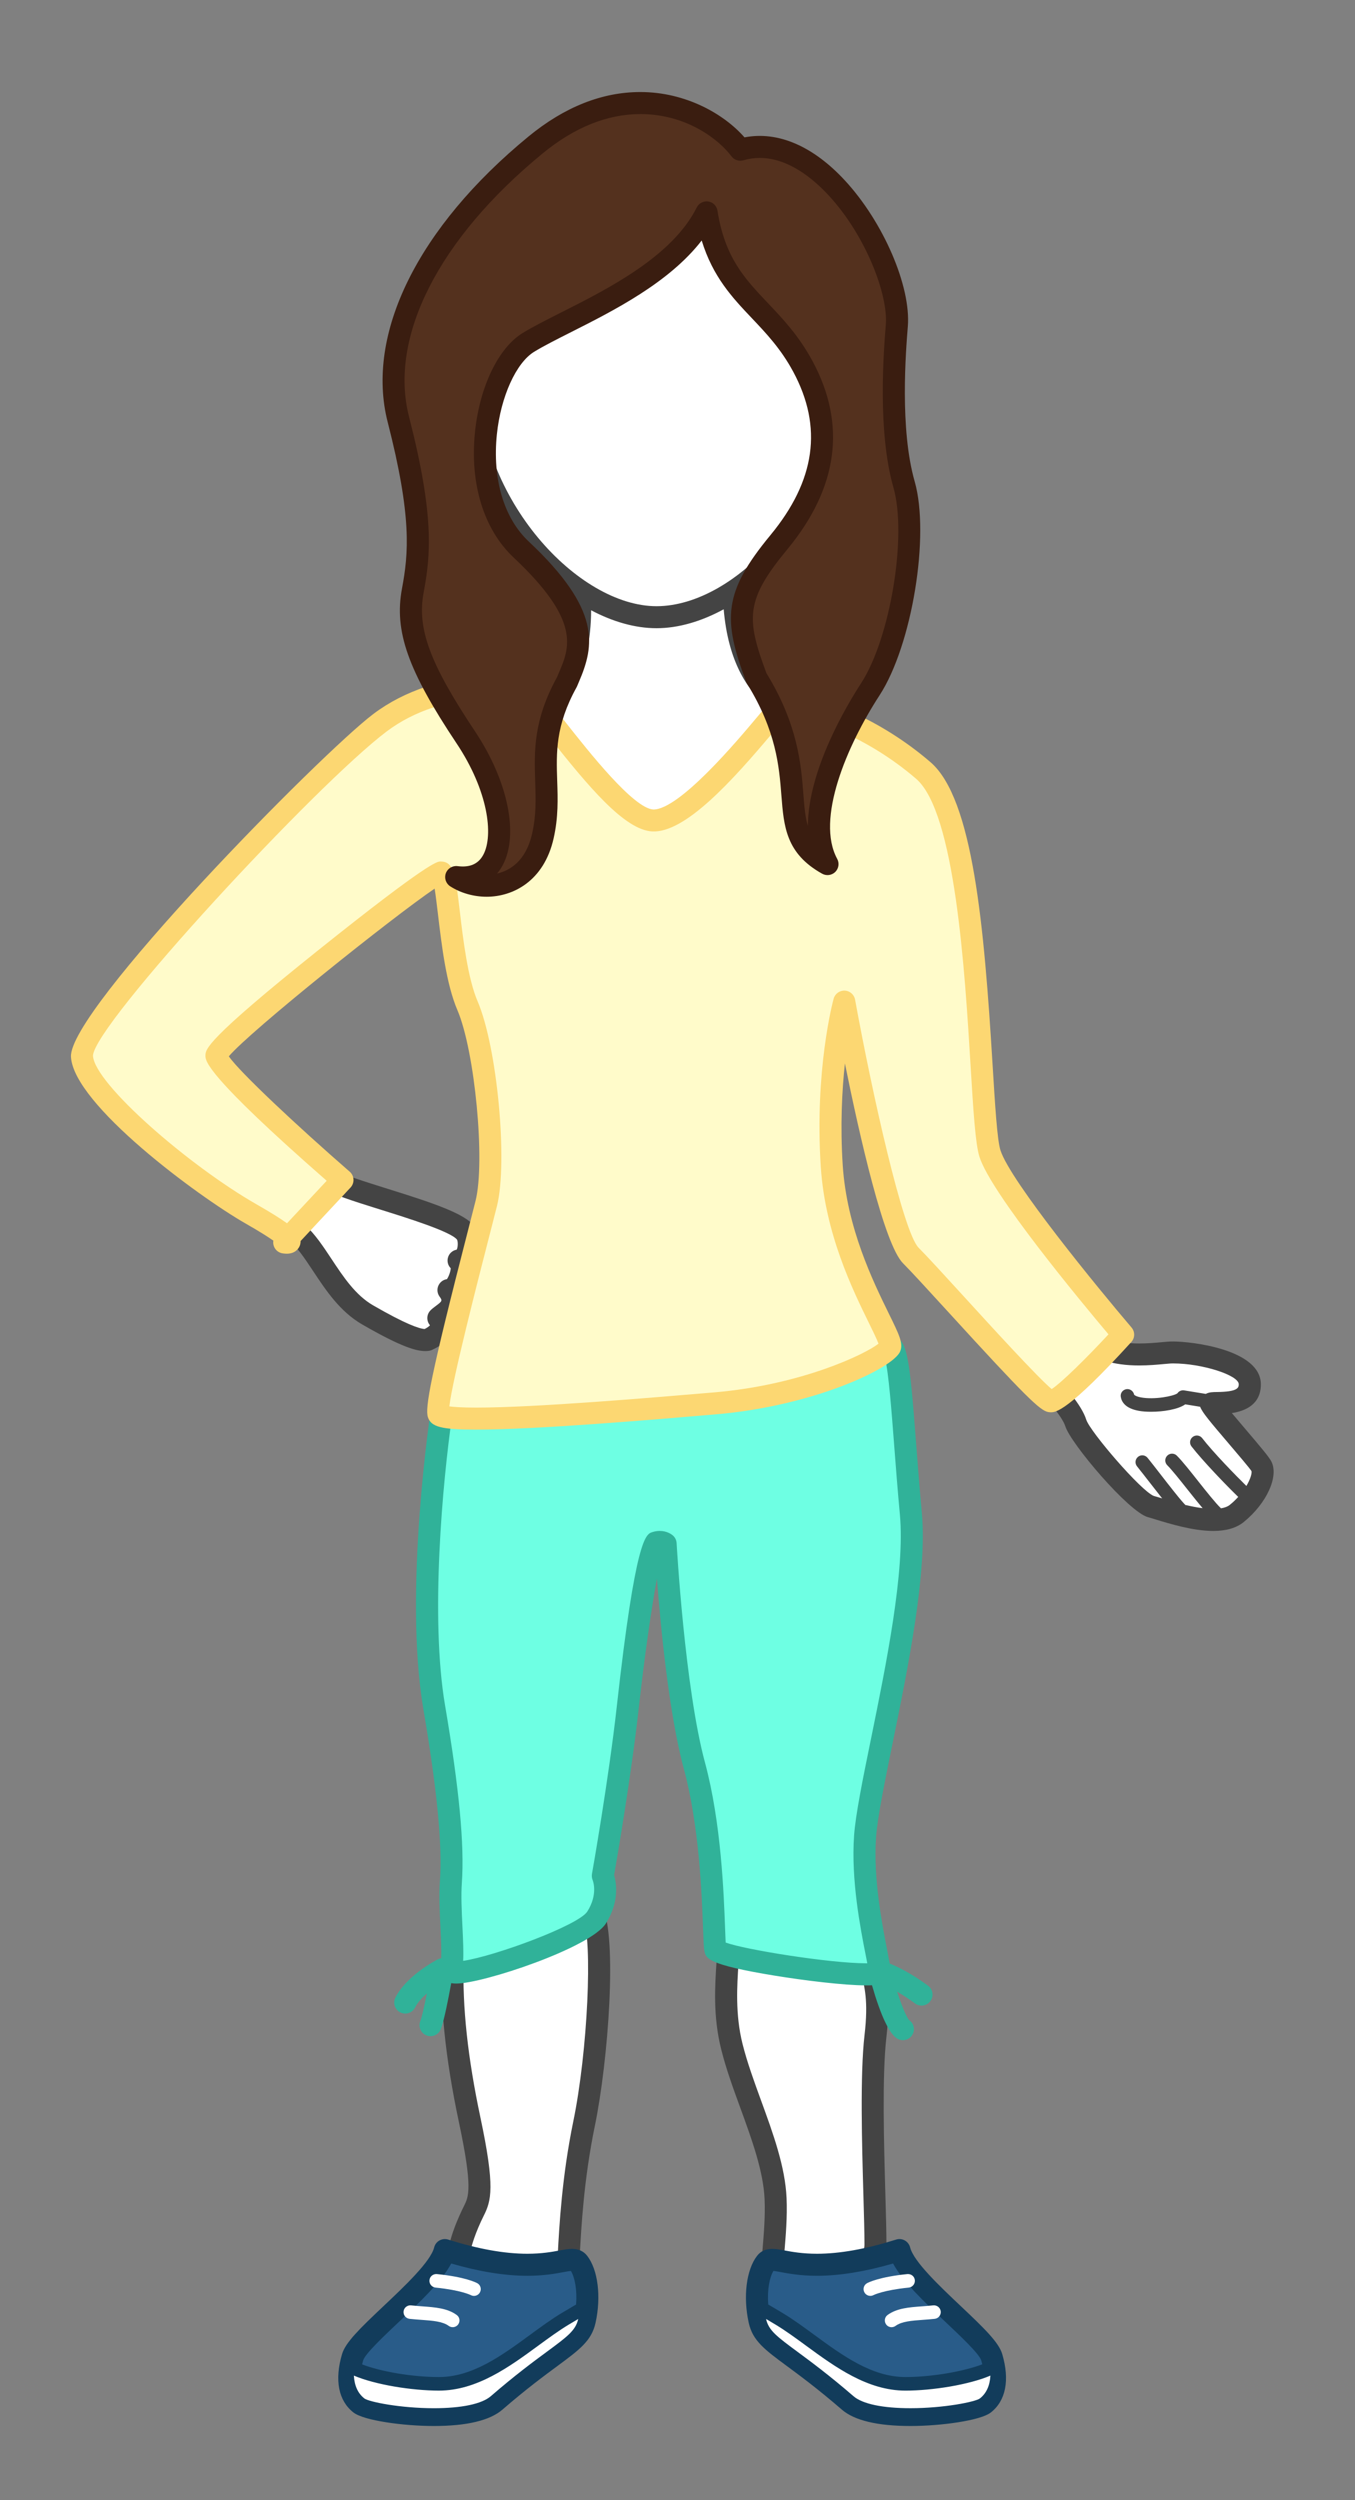 <?xml version="1.0" encoding="utf-8"?>
<!-- Generator: Adobe Illustrator 15.0.0, SVG Export Plug-In . SVG Version: 6.00 Build 0)  -->
<!DOCTYPE svg PUBLIC "-//W3C//DTD SVG 1.1//EN" "http://www.w3.org/Graphics/SVG/1.1/DTD/svg11.dtd">
<svg version="1.1" id="Layer_1" xmlns="http://www.w3.org/2000/svg" xmlns:xlink="http://www.w3.org/1999/xlink" x="0px" y="0px"
	 width="200px" height="369px" viewBox="0 0 200 369" enable-background="new 0 0 200 369" xml:space="preserve">
<rect x="0" y="0" width="200" height="369" fill="#808080" stroke="none"/>
<g id="Teen2.svg">
	<path id="Body" fill="#FFFFFF" d="M48.43,173.932c2.818,2.012,18.117,5.232,20.331,8.052c0.722,0.92,0.647,3.823-1.076,4.053
		c1.264,0.804-0.344,4.71-1.493,4.365c1.723,2.412-0.851,3.438-1.494,4.134c0.46,0.573,1.148,1.953-1.608,3.216
		c-1.199,0.166-3.589-0.67-8.823-3.688c-5.234-3.02-7.247-9.86-11.072-12.683C43.196,181.38,45.612,171.919,48.43,173.932z
		 M152.061,201.344c2.854,3.194,6.049,6.507,6.734,8.677c0.686,2.168,8.902,11.758,11.073,12.328
		c2.17,0.57,9.704,3.426,12.672,1.027c2.968-2.397,4.34-5.709,3.653-6.965c-0.688-1.256-7.647-8.903-7.42-9.247
		c0.228-0.342,5.705,0.687,5.705-2.854c0-3.541-9.131-4.91-11.984-4.686c-2.854,0.229-9.59,1.256-12.9-2.967L152.061,201.344z
		 M66.855,288.527c-0.306,6.451,0.308,14.132,2.458,24.271c2.15,10.142,1.536,11.676,0.615,13.521
		c-0.921,1.843-2.457,5.527-2.15,7.063c0.307,1.535,15.668,5.528,15.976,2.458c0.307-3.072,0.306-11.98,2.457-22.43
		c2.151-10.444,3.073-27.647,1.229-31.336C85.596,278.391,66.855,288.527,66.855,288.527z M107.408,284.534
		c0.615,3.38-1.229,10.138,0.615,17.511c1.843,7.375,6.146,15.363,6.451,22.43c0.307,7.063-1.847,14.746,0.609,14.746
		c2.458,0,14.137-1.844,14.137-7.985c0-6.146-0.926-22.731,0-30.725c0.922-7.986-0.925-9.219-1.537-14.439
		C127.07,280.848,107.408,284.534,107.408,284.534z M120.005,105.426c-4.628-0.578-11.431-4.428-11.7-18.202
		c-3.682,2.449-7.615,3.867-11.402,3.867c-3.745,0-7.684-1.442-11.388-3.933c0.544,6.879-0.654,17.147-9.75,17.653
		c-11.059,0.614,5.223,22.734,20.585,22.427C111.71,126.931,124.92,106.04,120.005,105.426z"/>
	<path id="face" fill="#FFFFFF" d="M124.82,55.91c0,18.393-14.854,35.18-27.918,35.18c-12.81,0-27.924-16.787-27.924-35.18
		c0-2.703,0.27-13.547,0.779-15.799c2.959-13.072,13.988-18.699,27.145-18.699c13.137,0,24.155,5.613,27.129,18.647
		C124.548,42.325,124.82,53.186,124.82,55.91"/>
	<path id="BodyBorder" fill="#444444" d="M62.783,199.396c-1.247,0-3.329-0.467-9.327-3.931c-3.275-1.889-5.367-5.049-7.212-7.837
		c-1.321-1.996-2.569-3.881-4.011-4.942c-0.533-0.394-0.774-1.069-0.611-1.711c0.854-3.344,2.77-8.952,6.009-8.952
		c0.615,0,1.202,0.196,1.744,0.584c0.977,0.697,4.628,1.836,7.849,2.842c6.78,2.115,11.334,3.643,12.815,5.528
		c0.843,1.072,1.027,3.083,0.42,4.579c-0.179,0.438-0.423,0.819-0.717,1.137c0.071,0.604,0.003,1.291-0.21,2.022
		c-0.235,0.81-0.651,1.688-1.231,2.337c0.366,1.4-0.172,2.729-1.611,3.955c0.088,0.434,0.083,0.867-0.019,1.301
		c-0.281,1.184-1.258,2.166-2.904,2.92c-0.144,0.062-0.297,0.107-0.454,0.133C63.15,199.383,62.974,199.396,62.783,199.396z
		 M45.042,180.802c1.477,1.357,2.665,3.152,3.911,5.035c1.728,2.61,3.515,5.312,6.126,6.816c4.796,2.767,6.784,3.438,7.604,3.488
		c0.479-0.248,0.694-0.444,0.782-0.545c-0.01-0.018-0.021-0.029-0.035-0.051c-0.503-0.627-0.471-1.525,0.075-2.115
		c0.227-0.246,0.491-0.441,0.771-0.65c1.057-0.788,1.03-0.824,0.594-1.438c-0.404-0.562-0.404-1.323,0-1.891
		c0.265-0.369,0.663-0.604,1.093-0.664c0.277-0.384,0.564-1.197,0.563-1.616c-0.38-0.386-0.549-0.941-0.429-1.486
		c0.142-0.646,0.658-1.139,1.303-1.25c0.189-0.276,0.229-1.17,0.056-1.488c-0.941-1.193-7.364-3.197-11.201-4.396
		c-4.428-1.383-7.259-2.291-8.642-3.213C46.908,175.888,45.801,178.254,45.042,180.802z M179.084,225.945L179.084,225.945
		c-2.962,0-6.404-1.053-8.461-1.682c-0.477-0.146-0.874-0.271-1.169-0.349c-2.845-0.749-11.403-10.856-12.209-13.411
		c-0.483-1.527-2.985-4.301-5.192-6.74c-0.404-0.447-0.808-0.896-1.205-1.343c-0.315-0.354-0.465-0.839-0.396-1.312
		c0.067-0.479,0.343-0.896,0.751-1.147l7.533-4.681c0.703-0.439,1.623-0.276,2.137,0.377c1.383,1.764,3.762,2.619,7.271,2.619
		c1.271,0,2.467-0.109,3.426-0.199l0.795-0.07c0.238-0.019,0.515-0.026,0.82-0.026c2.562,0,12.92,1.127,12.92,6.33
		c0,2.994-2.33,3.938-4.283,4.236c0.646,0.772,1.377,1.635,1.969,2.326c2.387,2.802,3.471,4.102,3.83,4.758
		c1.197,2.188-0.623,6.229-4.059,9.01C182.488,225.506,180.982,225.945,179.084,225.945z M177.156,207.618l-2.209-0.359
		c-1.09,0.764-3.262,1.096-5.057,1.096c-0.681,0-1.304-0.047-1.793-0.138c-2.015-0.362-2.562-1.34-2.673-2.094
		c-0.073-0.538,0.298-1.014,0.829-1.104c0.523-0.09,1.046,0.285,1.148,0.814c0.017,0.021,0.189,0.248,0.992,0.399
		c1.974,0.377,4.851-0.18,5.396-0.604c0.219-0.319,0.602-0.491,0.99-0.43l3.207,0.521l-0.002-0.004
		c0.477-0.264,1.058-0.271,1.66-0.275c2.953-0.036,3.201-0.582,3.201-1.137c0-1.354-5.426-3.082-9.67-3.082
		c-0.213,0-0.398,0.006-0.562,0.021l-0.754,0.065c-1.026,0.097-2.307,0.215-3.729,0.215c-3.825,0-6.784-0.938-8.821-2.784
		l-4.754,2.952c2.627,2.91,5.09,5.654,5.776,7.832c0.571,1.775,8.11,10.55,9.972,11.257c0.293,0.075,0.731,0.21,1.258,0.37
		l-0.01,0.009c-0.521-0.656-1.132-1.439-1.853-2.367c-0.716-0.921-1.386-1.781-1.87-2.38c-0.35-0.43-0.282-1.059,0.146-1.407
		c0.434-0.349,1.062-0.279,1.407,0.146c0.491,0.604,1.173,1.479,1.896,2.416c1.229,1.586,3.295,4.24,3.748,4.59l0.006-0.034
		c0.812,0.192,1.656,0.358,2.476,0.462v-0.002c-0.594-0.7-1.313-1.602-2.225-2.747c-1.114-1.406-2.271-2.863-2.992-3.59
		c-0.392-0.392-0.392-1.021,0-1.414c0.394-0.392,1.022-0.392,1.414,0c0.81,0.809,1.942,2.242,3.146,3.764
		c1.062,1.342,2.582,3.262,3.369,4.008l0.002,0.002c0.557-0.092,0.991-0.26,1.284-0.496c0.478-0.385,0.896-0.784,1.259-1.188
		l-0.002-0.003c-1.646-1.579-5.277-5.354-6.896-7.449c-0.339-0.438-0.259-1.062,0.18-1.4s1.065-0.258,1.402,0.181
		c1.604,2.078,5,5.562,6.518,7.051l0.003,0.003c0.604-1.018,0.832-1.86,0.756-2.187c-0.24-0.402-2.078-2.56-3.42-4.134
		c-2.688-3.157-3.847-4.517-4.158-5.359L177.156,207.618z M80.907,338.597L80.907,338.597c-2.751-0.001-14.124-1.896-14.723-4.896
		c-0.467-2.341,1.635-6.801,2.291-8.11c0.712-1.426,1.328-2.655-0.751-12.455c-2.014-9.498-2.829-17.572-2.491-24.685
		c0.027-0.568,0.349-1.081,0.85-1.354c1.41-0.766,13.939-7.453,19.437-7.453c2.083,0,2.985,0.926,3.374,1.705
		c2.255,4.51,0.893,22.758-1.091,32.391c-1.631,7.921-2.008,14.976-2.233,19.188c-0.069,1.304-0.124,2.328-0.198,3.071
		C85.251,337.186,84.381,338.597,80.907,338.597z M69.37,332.67c1.651,0.92,7.865,2.677,11.537,2.678l0,0
		c0.651,0,1.045-0.06,1.268-0.108c0.05-0.641,0.095-1.477,0.148-2.479c0.23-4.307,0.615-11.513,2.295-19.672
		c2.13-10.339,2.893-26.708,1.433-30.141c-0.089-0.021-0.255-0.053-0.532-0.053c-3.698,0-12.911,4.438-17.078,6.631
		c-0.214,6.609,0.593,14.125,2.461,22.938c2.202,10.384,1.617,12.308,0.479,14.582C70.25,329.305,69.477,331.635,69.37,332.67z
		 M115.088,340.845c-0.723,0-1.386-0.288-1.865-0.812c-1.246-1.356-1.021-3.946-0.688-7.866c0.199-2.37,0.431-5.057,0.318-7.623
		c-0.182-4.136-1.895-8.83-3.551-13.371c-1.051-2.878-2.138-5.854-2.855-8.733c-1.217-4.854-0.92-9.334-0.684-12.933
		c0.129-1.938,0.237-3.612,0.045-4.683c-0.16-0.88,0.42-1.724,1.299-1.888c0.281-0.057,6.953-1.293,12.748-1.293
		c2.213,0,8.942,0,9.44,4.231c0.19,1.63,0.521,2.872,0.836,4.073c0.693,2.633,1.351,5.116,0.7,10.741
		c-0.648,5.632-0.357,15.821-0.146,23.267c0.084,2.964,0.156,5.522,0.156,7.271C130.846,339.072,117.537,340.845,115.088,340.845z
		 M109.159,285.885c0.028,1.133-0.058,2.422-0.15,3.838c-0.223,3.369-0.5,7.565,0.591,11.928c0.68,2.717,1.734,5.609,2.756,8.409
		c1.742,4.771,3.543,9.707,3.744,14.347c0.119,2.773-0.119,5.569-0.33,8.04c-0.148,1.784-0.354,4.146-0.188,5.137
		c3.369-0.191,12.016-2.19,12.016-6.349c0-1.702-0.072-4.239-0.156-7.181c-0.215-7.541-0.51-17.868,0.166-23.729
		c0.58-5.017,0.025-7.112-0.61-9.542c-0.349-1.311-0.702-2.664-0.922-4.521c-0.048-0.381-1.247-1.363-6.218-1.363
		C115.922,284.896,111.417,285.523,109.159,285.885z M109.955,87.954c8.984-6.407,16.49-18.568,16.49-32.043
		c0-1.865-0.229-13.576-0.83-16.212c-2.887-12.654-13.354-19.911-28.715-19.91c-15.385,0-25.856,7.277-28.729,19.965
		c-0.593,2.625-0.819,14.299-0.819,16.157c0,13.521,7.561,25.721,16.588,32.111l-0.001-0.006c0.236,4.241-0.287,9.295-2.599,12.312
		c-0.499,0.65-1.063,1.186-1.693,1.612c0.518,0.542,1.183,1.333,2.105,2.48c0.8-0.584,1.528-1.281,2.168-2.116
		c2.528-3.299,3.317-8.014,3.333-12.245l-0.006,0.005c3.214,1.706,6.517,2.65,9.654,2.65c3.225,0,6.623-0.999,9.921-2.795
		l-0.006-0.007c0.658,7.648,3.438,11.898,6.349,14.255c0.181-0.202,0.341-0.38,0.468-0.507c0.666-0.667,1.665-0.991,3.049-0.995
		c-3.037-1.667-6.394-5.581-6.729-14.718L109.955,87.954z M96.902,89.465c-11.593,0-26.299-15.799-26.299-33.555
		c0-3.034,0.298-13.492,0.739-15.439c3.433-15.167,17.488-17.433,25.561-17.433c8.059,0,22.094,2.258,25.544,17.383
		c0.455,1.993,0.748,12.353,0.748,15.49C123.195,73.981,108.738,89.465,96.902,89.465z"/>
	<path id="Shoe2" fill="#295C89" d="M85.385,333.914c1.302,1.675,1.674,5.215,0.93,8.562c-0.744,3.352-4.136,4.062-13.219,11.916
		c-4.026,3.481-18.246,1.68-19.921,0.372c-1.677-1.303-2.051-3.771-1.128-6.885c0.923-3.115,12.46-11.188,13.614-15.806
		C80.313,336.69,84.081,332.238,85.385,333.914z M113.035,333.914c-1.303,1.675-1.676,5.215-0.932,8.562
		c0.744,3.353,4.137,4.062,13.219,11.916c4.027,3.481,18.246,1.68,19.923,0.372c1.677-1.303,2.051-3.771,1.128-6.885
		c-0.924-3.115-12.461-11.188-13.614-15.806C118.105,336.69,114.339,332.238,113.035,333.914z"/>
	<path id="Shoes1" fill="#FFFFFF" d="M83.442,342.213c1.469-0.882,2.48-1.471,3.187-1.867c-0.058,0.708-0.156,1.423-0.313,2.133
		c-0.744,3.353-4.136,4.062-13.219,11.916c-4.026,3.482-18.246,1.68-19.921,0.372c-1.36-1.058-2.208-2.867-1.89-5.797
		c2.393,1.672,8.917,2.85,13.489,2.85C72.033,351.815,77.892,345.543,83.442,342.213z M114.979,342.213
		c-1.471-0.882-2.479-1.471-3.188-1.867c0.059,0.708,0.156,1.423,0.312,2.133c0.746,3.353,4.138,4.062,13.221,11.916
		c4.025,3.482,18.244,1.68,19.922,0.372c1.359-1.058,2.207-2.867,1.889-5.797c-2.392,1.672-8.917,2.85-13.488,2.85
		C126.387,351.815,120.527,345.543,114.979,342.213z"/>
	<path id="ShoesBorder" fill="#123C5B" d="M64.033,358.038L64.033,358.038c-4.492,0-10.328-0.8-11.856-1.989
		c-2.225-1.729-2.825-4.794-1.688-8.629c0.508-1.716,2.652-3.802,6.107-7.062c3.102-2.93,6.962-6.57,7.488-8.679
		c0.109-0.436,0.392-0.806,0.783-1.021c0.391-0.218,0.854-0.271,1.282-0.132c4.41,1.389,8.34,2.093,11.682,2.093
		c2.137,0,3.654-0.281,4.761-0.486c0.723-0.136,1.294-0.241,1.84-0.241c0.953,0,1.705,0.348,2.234,1.024
		c1.599,2.057,2.095,6.04,1.234,9.914c-0.585,2.636-2.374,3.955-5.619,6.353c-1.951,1.439-4.622,3.412-8.123,6.439
		C72.307,357.226,68.899,358.038,64.033,358.038z M53.449,348.945c2.731,1.06,7.415,1.87,11.326,1.87
		c4.962,0,9.288-3.169,13.47-6.234c1.614-1.183,3.138-2.3,4.683-3.229c0.84-0.504,1.531-0.91,2.103-1.242
		c0.17-2.177-0.195-4.013-0.764-4.957c-0.283,0.023-0.659,0.096-1.08,0.174c-1.162,0.218-2.918,0.543-5.354,0.543
		c-3.299,0-7.072-0.607-11.231-1.812c-1.432,2.682-4.647,5.713-7.773,8.663c-2.083,1.968-4.937,4.659-5.222,5.622
		c-0.061,0.204-0.115,0.403-0.162,0.604h0.004V348.945z M52.231,350.601c0.086,1.507,0.607,2.64,1.558,3.376
		c0.672,0.507,5.349,1.438,10.244,1.438c4.099,0,7.085-0.631,8.409-1.774c3.578-3.096,6.296-5.104,8.281-6.565
		c3.001-2.216,4.243-3.134,4.616-4.812c0.001-0.006,0.002-0.011,0.003-0.018c-0.41,0.242-0.869,0.517-1.386,0.825
		c-1.466,0.88-2.954,1.972-4.53,3.125c-4.235,3.104-9.036,6.621-14.652,6.621C60.819,352.815,55.394,351.953,52.231,350.601z
		 M134.387,358.038c-4.865,0-8.271-0.812-10.127-2.415c-3.501-3.028-6.173-5.002-8.123-6.441c-3.246-2.396-5.033-3.716-5.619-6.352
		c-0.856-3.875-0.363-7.857,1.234-9.914c0.53-0.68,1.282-1.024,2.234-1.024c0.547,0,1.117,0.105,1.841,0.241
		c1.106,0.205,2.624,0.486,4.761,0.486c3.344,0,7.271-0.704,11.684-2.093c0.429-0.14,0.894-0.086,1.281,0.132
		c0.391,0.22,0.674,0.59,0.782,1.021c0.526,2.104,4.388,5.748,7.489,8.679c3.455,3.261,5.599,5.346,6.105,7.062
		c1.137,3.836,0.534,6.899-1.688,8.63C144.714,357.238,138.878,358.038,134.387,358.038z M113.076,342.244
		c0.001,0.006,0.003,0.014,0.004,0.02c0.372,1.675,1.613,2.591,4.615,4.81c1.984,1.466,4.703,3.474,8.281,6.565
		c1.321,1.146,4.312,1.774,8.406,1.774c4.896,0,9.573-0.933,10.245-1.438c0.95-0.735,1.476-1.871,1.56-3.375
		c-3.162,1.354-8.586,2.218-12.543,2.218c-5.615,0-10.416-3.521-14.65-6.62c-1.576-1.154-3.064-2.246-4.531-3.126
		C113.945,342.76,113.484,342.486,113.076,342.244z M139.594,342.722c-3.127-2.95-6.343-5.982-7.773-8.664
		c-4.156,1.202-7.932,1.812-11.229,1.812c-2.438,0-4.189-0.325-5.354-0.543c-0.432-0.08-0.813-0.15-1.076-0.176
		c-0.57,0.943-0.938,2.781-0.768,4.962h0.004c0.567,0.332,1.261,0.736,2.1,1.242c1.546,0.927,3.07,2.044,4.688,3.229
		c4.183,3.063,8.506,6.232,13.469,6.232c3.844,0,8.589-0.827,11.328-1.879l0.002,0.007c-0.047-0.196-0.102-0.396-0.159-0.604
		C144.529,347.381,141.678,344.688,139.594,342.722z"/>
	<path id="LacesBorder" fill="#FFFFFF" d="M66.819,343.454c-0.204,0-0.41-0.062-0.587-0.19c-0.911-0.663-2.358-0.77-4.035-0.892
		c-0.568-0.041-1.153-0.084-1.746-0.148c-0.549-0.062-0.944-0.556-0.883-1.104c0.061-0.55,0.562-0.938,1.104-0.884
		c0.567,0.062,1.126,0.104,1.67,0.145c1.899,0.138,3.693,0.271,5.066,1.271c0.447,0.322,0.545,0.947,0.22,1.396
		C67.433,343.312,67.128,343.454,66.819,343.454z M70.84,338.315c0.265-0.484,0.086-1.095-0.399-1.355
		c-0.171-0.095-1.795-0.927-5.958-1.343c-0.556-0.047-1.04,0.347-1.095,0.896c-0.055,0.55,0.346,1.04,0.896,1.098
		c3.752,0.375,5.194,1.104,5.199,1.104c0.152,0.083,0.316,0.122,0.478,0.122C70.315,338.838,70.659,338.648,70.84,338.315z
		 M132.188,343.263c0.91-0.663,2.358-0.77,4.035-0.892c0.568-0.041,1.153-0.084,1.746-0.148c0.549-0.062,0.944-0.556,0.885-1.104
		c-0.062-0.549-0.562-0.938-1.104-0.884c-0.566,0.062-1.127,0.104-1.67,0.145c-1.898,0.138-3.695,0.271-5.068,1.271
		c-0.445,0.322-0.545,0.947-0.22,1.396c0.194,0.271,0.5,0.41,0.812,0.41C131.805,343.454,132.01,343.392,132.188,343.263z
		 M128.928,338.72c0.014-0.008,1.456-0.734,5.209-1.109c0.549-0.058,0.949-0.546,0.896-1.098c-0.056-0.549-0.531-0.938-1.095-0.896
		c-4.164,0.416-5.787,1.248-5.959,1.343c-0.479,0.263-0.656,0.86-0.397,1.346c0.179,0.337,0.526,0.528,0.885,0.528
		C128.621,338.834,128.779,338.797,128.928,338.72z"/>
	<path id="Pants" fill="#6EFFE3" d="M65.319,207.423c-1.229,7.988-3.687,30.104-1.229,44.547
		c2.458,14.439,2.765,21.508,2.458,25.809c-0.308,4.302,0.614,10.75,0,12.902c-0.615,2.148,19.354-4.303,21.505-7.682
		c2.15-3.38,0.921-6.146,0.921-6.146s2.458-13.824,3.687-24.889c1.229-11.06,3.181-23.98,4.103-24.291
		c0.923-0.308,1.483,0.165,1.483,0.165s1.173,21.362,4.245,32.729s2.767,25.498,3.072,27.035c0.307,1.535,24.27,4.916,24.27,3.379
		c0-1.534-2.766-11.365-2.15-19.969c0.616-8.604,7.988-34.41,6.76-47.619c-1.229-13.211-1.531-24.888-3.069-24.578
		C129.835,199.127,65.319,207.423,65.319,207.423z"/>
	<path id="PantsBorder" fill="#30B299" d="M107.109,286.689c2.838,1.054,15.435,3.062,20.713,3.062c0.066,0,0.131,0,0.191-0.001
		c-0.076-0.396-0.162-0.836-0.244-1.254c-0.763-3.866-2.172-11.062-1.707-17.598c0.225-3.115,1.275-8.295,2.502-14.291
		c2.244-11.012,5.037-24.717,4.262-33.062c-0.338-3.624-0.608-7.172-0.848-10.302c-0.39-5.04-0.815-10.675-1.33-12.681
		c-7.662,1.069-54.07,7.045-63.903,8.312c-1.418,9.836-3.26,29.854-1.053,42.816c2.089,12.271,2.876,20.599,2.478,26.195
		c-0.134,1.875-0.021,4.204,0.088,6.459c0.104,2.148,0.174,3.788,0.105,5.045c4.693-0.686,17.037-5.254,18.319-7.271
		c1.619-2.545,0.832-4.551,0.798-4.635c-0.116-0.284-0.159-0.62-0.105-0.922c0.025-0.142,2.464-13.901,3.672-24.781
		c2.759-24.837,4.289-25.348,5.203-25.652c0.374-0.125,0.752-0.188,1.126-0.188c1.064,0,1.738,0.498,1.92,0.65
		c0.342,0.288,0.55,0.704,0.574,1.151c0.012,0.212,1.198,21.324,4.19,32.396c2.397,8.879,2.776,19.387,2.963,24.437
		C107.053,285.359,107.08,286.152,107.109,286.689z M65.127,289.014c0.045-1.205-0.039-2.93-0.115-4.507
		c-0.114-2.349-0.232-4.776-0.084-6.848c0.38-5.332-0.395-13.409-2.439-25.419c-2.964-17.415,1.053-43.944,1.225-45.065
		c0.11-0.716,0.681-1.271,1.399-1.362c22.159-2.852,64.459-8.312,65.948-8.586c0.101-0.021,0.271-0.037,0.369-0.037
		c2.494,0,2.793,2.765,3.789,15.812c0.238,3.117,0.51,6.648,0.844,10.248c0.82,8.824-2.022,22.79-4.312,34.012
		c-1.198,5.888-2.233,10.972-2.442,13.875c-0.437,6.103,0.924,13.021,1.652,16.737c0.162,0.821,0.281,1.438,0.363,1.913h-0.008
		c1.149,0.459,3.154,1.418,5.664,3.269c0.724,0.53,0.877,1.551,0.346,2.271c-0.532,0.725-1.553,0.878-2.271,0.345
		c-0.986-0.729-1.873-1.294-2.64-1.729c0.657,1.992,1.349,3.715,1.767,4.186c0.695,0.474,0.922,1.409,0.496,2.152
		c-0.3,0.521-0.848,0.816-1.41,0.816c-0.271,0-0.553-0.068-0.808-0.218c-1.174-0.672-2.438-3.323-3.757-7.897v0.008
		c-0.326,0.02-0.631,0.02-0.878,0.02c-3.229,0-9.091-0.72-13.464-1.434c-9.985-1.629-10.174-2.562-10.389-3.645
		c-0.097-0.475-0.127-1.279-0.197-3.227c-0.178-4.931-0.547-15.187-2.853-23.705c-2.191-8.104-3.416-20.959-3.958-28.021
		c-0.788,4.267-1.808,11.229-2.689,19.178c-1.103,9.925-3.215,22.201-3.63,24.58c0.332,1.142,0.805,3.957-1.222,7.143
		c-2.283,3.588-18.129,8.861-22.057,8.861l0,0c-0.152,0-0.437,0-0.763-0.064l0.001-0.001c-0.411,2.25-1.097,5.764-1.563,6.85
		c-0.264,0.615-0.864,0.983-1.495,0.983c-0.213,0-0.43-0.042-0.639-0.132c-0.825-0.354-1.207-1.31-0.854-2.134
		c0.198-0.461,0.566-2.092,0.952-4.043c-0.723,0.635-1.375,1.35-1.737,2.072c-0.401,0.803-1.378,1.131-2.18,0.728
		c-0.803-0.4-1.128-1.377-0.727-2.181c1.564-3.129,5.729-5.377,6.199-5.623C64.742,289.096,64.933,289.038,65.127,289.014
		L65.127,289.014z"/>
	<path id="Shirt" fill="#FFFBCA" d="M77.608,102.353c-4.963-1.655-14.337-1.098-21.505,4.301
		c-8.788,6.616-44.313,43.698-44.005,49.229c0.307,5.53,16.355,18.36,24.958,23.275c8.602,4.915,4.896,4.209,4.896,4.209
		l8.602-9.216c0,0-18.604-16.191-18.604-18.342c0-2.151,31.834-27.036,33.063-27.036s1.229,13.211,3.995,19.662
		c2.765,6.451,4.301,23.043,2.765,29.186c-1.537,6.145-7.68,29.187-7.066,31.029c0.614,1.843,26.421-0.311,40.859-1.536
		c14.438-1.229,25.189-6.761,25.807-8.296s-7.68-12.596-8.602-26.729c-0.922-14.133,1.842-24.271,1.842-24.271
		s6.146,33.794,9.832,37.48c3.688,3.688,19.048,21.197,20.584,21.509c1.537,0.308,10.753-9.83,10.753-9.83
		s-17.819-20.896-19.662-26.729s-0.923-48.848-9.831-56.527c-8.908-7.681-19.661-10.754-21.505-8.909
		c-1.845,1.843-12.904,16.589-18.433,16.282C90.819,120.787,79.452,102.969,77.608,102.353z"/>
	<path id="ShirtBorder" fill="#FCD772" d="M167.018,195.923c-4.896-5.74-17.92-21.634-19.35-26.164
		c-0.484-1.534-0.799-6.689-1.163-12.659c-1.245-20.421-2.883-39.2-9.155-44.609c-7.398-6.381-16.16-9.824-20.646-9.824
		c-1.396,0-2.399,0.326-3.07,0.996c-0.392,0.392-1.021,1.142-1.973,2.275c-2.81,3.348-11.355,13.534-15.221,13.534h-0.001
		c-2.938-0.163-9.514-8.505-13.047-12.985c-3.395-4.307-4.289-5.347-5.27-5.674c-1.779-0.593-3.961-0.906-6.311-0.906
		c-6.004,0-12.086,1.987-16.687,5.451c-7.721,5.812-45.033,43.724-44.65,50.617c0.392,7.059,18.832,20.629,25.774,24.596
		c2.124,1.213,3.37,2.013,4.1,2.528c-0.043,0.255-0.025,0.52,0.058,0.772c0.184,0.563,0.659,0.981,1.24,1.093
		c0,0,0.334,0.063,0.68,0.063c1.264,0,1.743-0.776,1.891-1.11c0.081-0.182,0.16-0.443,0.153-0.761l7.37-7.896
		c0.301-0.322,0.458-0.753,0.435-1.192c-0.023-0.44-0.224-0.854-0.556-1.143c-7.779-6.77-16.178-14.633-17.847-17.023
		c3.086-3.684,24.25-20.608,30.38-24.755c0.169,1.059,0.342,2.514,0.492,3.777c0.546,4.599,1.225,10.32,2.867,14.151
		c2.582,6.025,4.136,22.337,2.682,28.151c-0.255,1.021-0.638,2.509-1.095,4.288c-5.612,21.817-6.385,26.299-5.936,27.648
		c0.478,1.437,2.01,1.828,7.128,1.828c8.884,0,26.141-1.471,35.411-2.26c14.27-1.213,26.16-6.77,27.177-9.312
		c0.468-1.168-0.165-2.457-1.694-5.57c-2.312-4.723-6.188-12.621-6.795-21.866c-0.381-5.854-0.111-11.029,0.321-15.042
		c2.164,10.709,5.781,26.705,8.584,29.507c1.21,1.21,3.726,3.965,6.64,7.15c11.584,12.687,13.562,14.556,14.773,14.797
		c0.105,0.021,0.286,0.037,0.395,0.037c0.67,0,2.453,0,11.879-10.369C167.533,197.466,167.548,196.545,167.018,195.923z
		 M155.23,205.006c-2.062-1.725-8.765-9.063-12.896-13.592c-2.939-3.219-5.479-5.998-6.74-7.261
		c-2.295-2.294-6.867-22.797-9.383-36.622c-0.136-0.747-0.771-1.3-1.527-1.333c-0.752-0.032-1.438,0.464-1.639,1.196
		c-0.115,0.424-2.824,10.563-1.896,24.804c0.646,9.888,4.699,18.147,7.119,23.085c0.549,1.115,1.154,2.353,1.402,3.021
		c-1.941,1.549-11.408,6.1-24.242,7.188c-9.223,0.784-26.39,2.247-35.136,2.247c-2.171,0-3.344-0.094-3.967-0.18
		c0.438-3.914,4.228-18.65,5.922-25.238c0.46-1.788,0.844-3.283,1.101-4.309c1.635-6.54,0.039-23.486-2.848-30.222
		c-1.458-3.399-2.134-9.096-2.627-13.254c-0.657-5.53-0.878-7.393-2.861-7.393c-0.458,0-1.674,0-18.007,13.066
		c-16.681,13.346-16.681,14.646-16.681,15.594c0,0.772,0.001,2.798,17.895,18.461l-5.856,6.273
		c-0.865-0.623-2.241-1.506-4.501-2.798c-9.9-5.656-23.91-17.772-24.141-21.933c0.217-4.675,32.943-40.02,43.36-47.862
		c4.048-3.049,9.418-4.797,14.731-4.797c1.941,0,3.715,0.24,5.143,0.694c0.607,0.489,2.346,2.694,3.886,4.647
		c6.027,7.646,11.348,13.993,15.419,14.218c4.865,0.258,11.816-7.45,17.891-14.688c0.759-0.9,1.414-1.685,1.729-2.014
		c0.077-0.028,0.315-0.098,0.824-0.098c3.243,0,11.372,2.872,18.521,9.036c5.756,4.962,7.187,28.363,8.035,42.345
		c0.408,6.69,0.703,11.525,1.309,13.441c1.703,5.394,15.084,21.5,19.045,26.2C160.383,200.416,156.715,204.029,155.23,205.006z"/>
	<path id="Hair" fill="#54311E" d="M109.271,22.099c-3.9-5.258-16.354-12.084-30.212-0.71S55.247,48.046,58.801,61.908
		C62.355,75.77,62,81.457,60.934,87.144c-1.066,5.687,0.711,11.019,7.819,21.682s6.431,21.64-1.422,20.615
		c3.869,2.493,11.019,1.775,12.795-6.042c1.777-7.819-1.798-13.059,3.555-22.748c1.776-4.265,4.625-8.854-6.753-19.548
		c-8.949-8.411-5.331-26.658,1.066-30.568c6.397-3.909,21.297-9.165,26.302-19.193c1.913,12.125,9.242,13.507,14.218,22.748
		c4.979,9.242,3.198,17.771-3.555,25.947c-6.753,8.175-6.497,11.502-3.298,20.033c9.206,14.903,1.466,22.432,10.481,27.462
		c-3.773-6.918,1.698-18.705,6.319-25.812c4.62-7.109,7.104-22.748,4.979-30.213c-2.133-7.464-1.521-17.778-1.067-23.459
		C133.096,39.049,121.514,18.519,109.271,22.099z"/>
	<path id="HairBorder" fill="#3A1D10" d="M71.838,132.345c-1.934,0-3.847-0.547-5.387-1.539c-0.639-0.412-0.907-1.211-0.646-1.926
		c0.262-0.714,0.983-1.149,1.736-1.053c1.798,0.233,3.063-0.308,3.795-1.675c1.552-2.901,0.699-9.475-3.936-16.427
		c-7.21-10.815-9.245-16.589-8.064-22.883c0.966-5.153,1.474-10.558-2.11-24.533c-3.331-12.99,4.446-28.758,20.802-42.18
		c5.294-4.344,10.842-6.546,16.491-6.546c6.678,0,12.349,3.237,15.37,6.692c4.938-0.963,10.146,1.293,14.84,6.38
		c5.67,6.145,9.739,15.595,9.269,21.518c-0.302,3.739-1.209,15.118,1.01,22.884c2.271,7.961-0.387,24.175-5.176,31.544
		c-4.874,7.498-9.438,18.32-6.263,24.148c0.351,0.637,0.231,1.424-0.279,1.934c-0.518,0.509-1.307,0.616-1.938,0.264
		c-5.348-2.983-5.656-6.954-6.017-11.551c-0.33-4.229-0.739-9.489-5.058-16.477c-0.055-0.09-0.104-0.185-0.139-0.282
		c-3.464-9.229-3.414-13.189,3.563-21.64c6.671-8.075,7.772-15.972,3.377-24.141c-1.815-3.376-4.002-5.681-6.114-7.909
		c-2.833-2.989-5.742-6.061-7.393-11.453c-4.813,6.225-13.02,10.364-19.261,13.513c-2.17,1.096-4.044,2.04-5.469,2.911
		c-2.666,1.629-4.927,6.635-5.499,12.17c-0.683,6.611,1.03,12.38,4.698,15.827c10.735,10.09,9.712,15.344,7.421,20.697l-0.28,0.661
		c-0.023,0.055-0.049,0.107-0.078,0.161c-3.131,5.667-2.999,9.635-2.858,13.836c0.088,2.631,0.178,5.353-0.534,8.486
		C80.272,130.089,75.667,132.345,71.838,132.345z M94.52,16.836c-4.877,0-9.731,1.954-14.429,5.81
		C64.736,35.243,57.366,49.77,60.375,61.504c3.749,14.622,3.194,20.398,2.156,25.939c-0.998,5.321,0.914,10.49,7.574,20.48
		c4.868,7.304,6.515,15.245,4.097,19.764c-0.243,0.455-0.524,0.867-0.839,1.235c1.822-0.416,4.243-1.767,5.179-5.886
		c0.619-2.725,0.54-5.121,0.455-7.658c-0.148-4.438-0.301-9.027,3.221-15.44l0.256-0.604c1.619-3.782,3.293-7.694-6.659-17.05
		c-4.413-4.147-6.493-10.9-5.705-18.529c0.69-6.684,3.453-12.418,7.037-14.608c1.539-0.939,3.467-1.913,5.7-3.04
		c6.917-3.489,16.391-8.27,19.995-15.492c0.316-0.633,1.014-0.986,1.702-0.88c0.698,0.108,1.247,0.655,1.356,1.353
		c1.097,6.947,4.029,10.042,7.427,13.626c2.259,2.384,4.595,4.848,6.616,8.604c5.022,9.333,3.771,18.67-3.731,27.752
		c-6.169,7.468-6.114,10.167-3.084,18.281c4.649,7.59,5.11,13.483,5.447,17.794c0.149,1.915,0.271,3.455,0.672,4.76
		c0.03-8.257,5.721-17.789,7.856-21.074c4.312-6.635,6.812-21.75,4.771-28.88c-2.38-8.33-1.438-20.149-1.125-24.035
		c0.354-4.416-2.939-13.126-8.414-19.054c-2.338-2.533-6.004-5.553-10.188-5.553c-0.812,0-1.627,0.117-2.42,0.349
		c-0.648,0.191-1.355-0.044-1.765-0.591C106.25,20.753,101.484,16.836,94.52,16.836z"/>
</g>
</svg>
